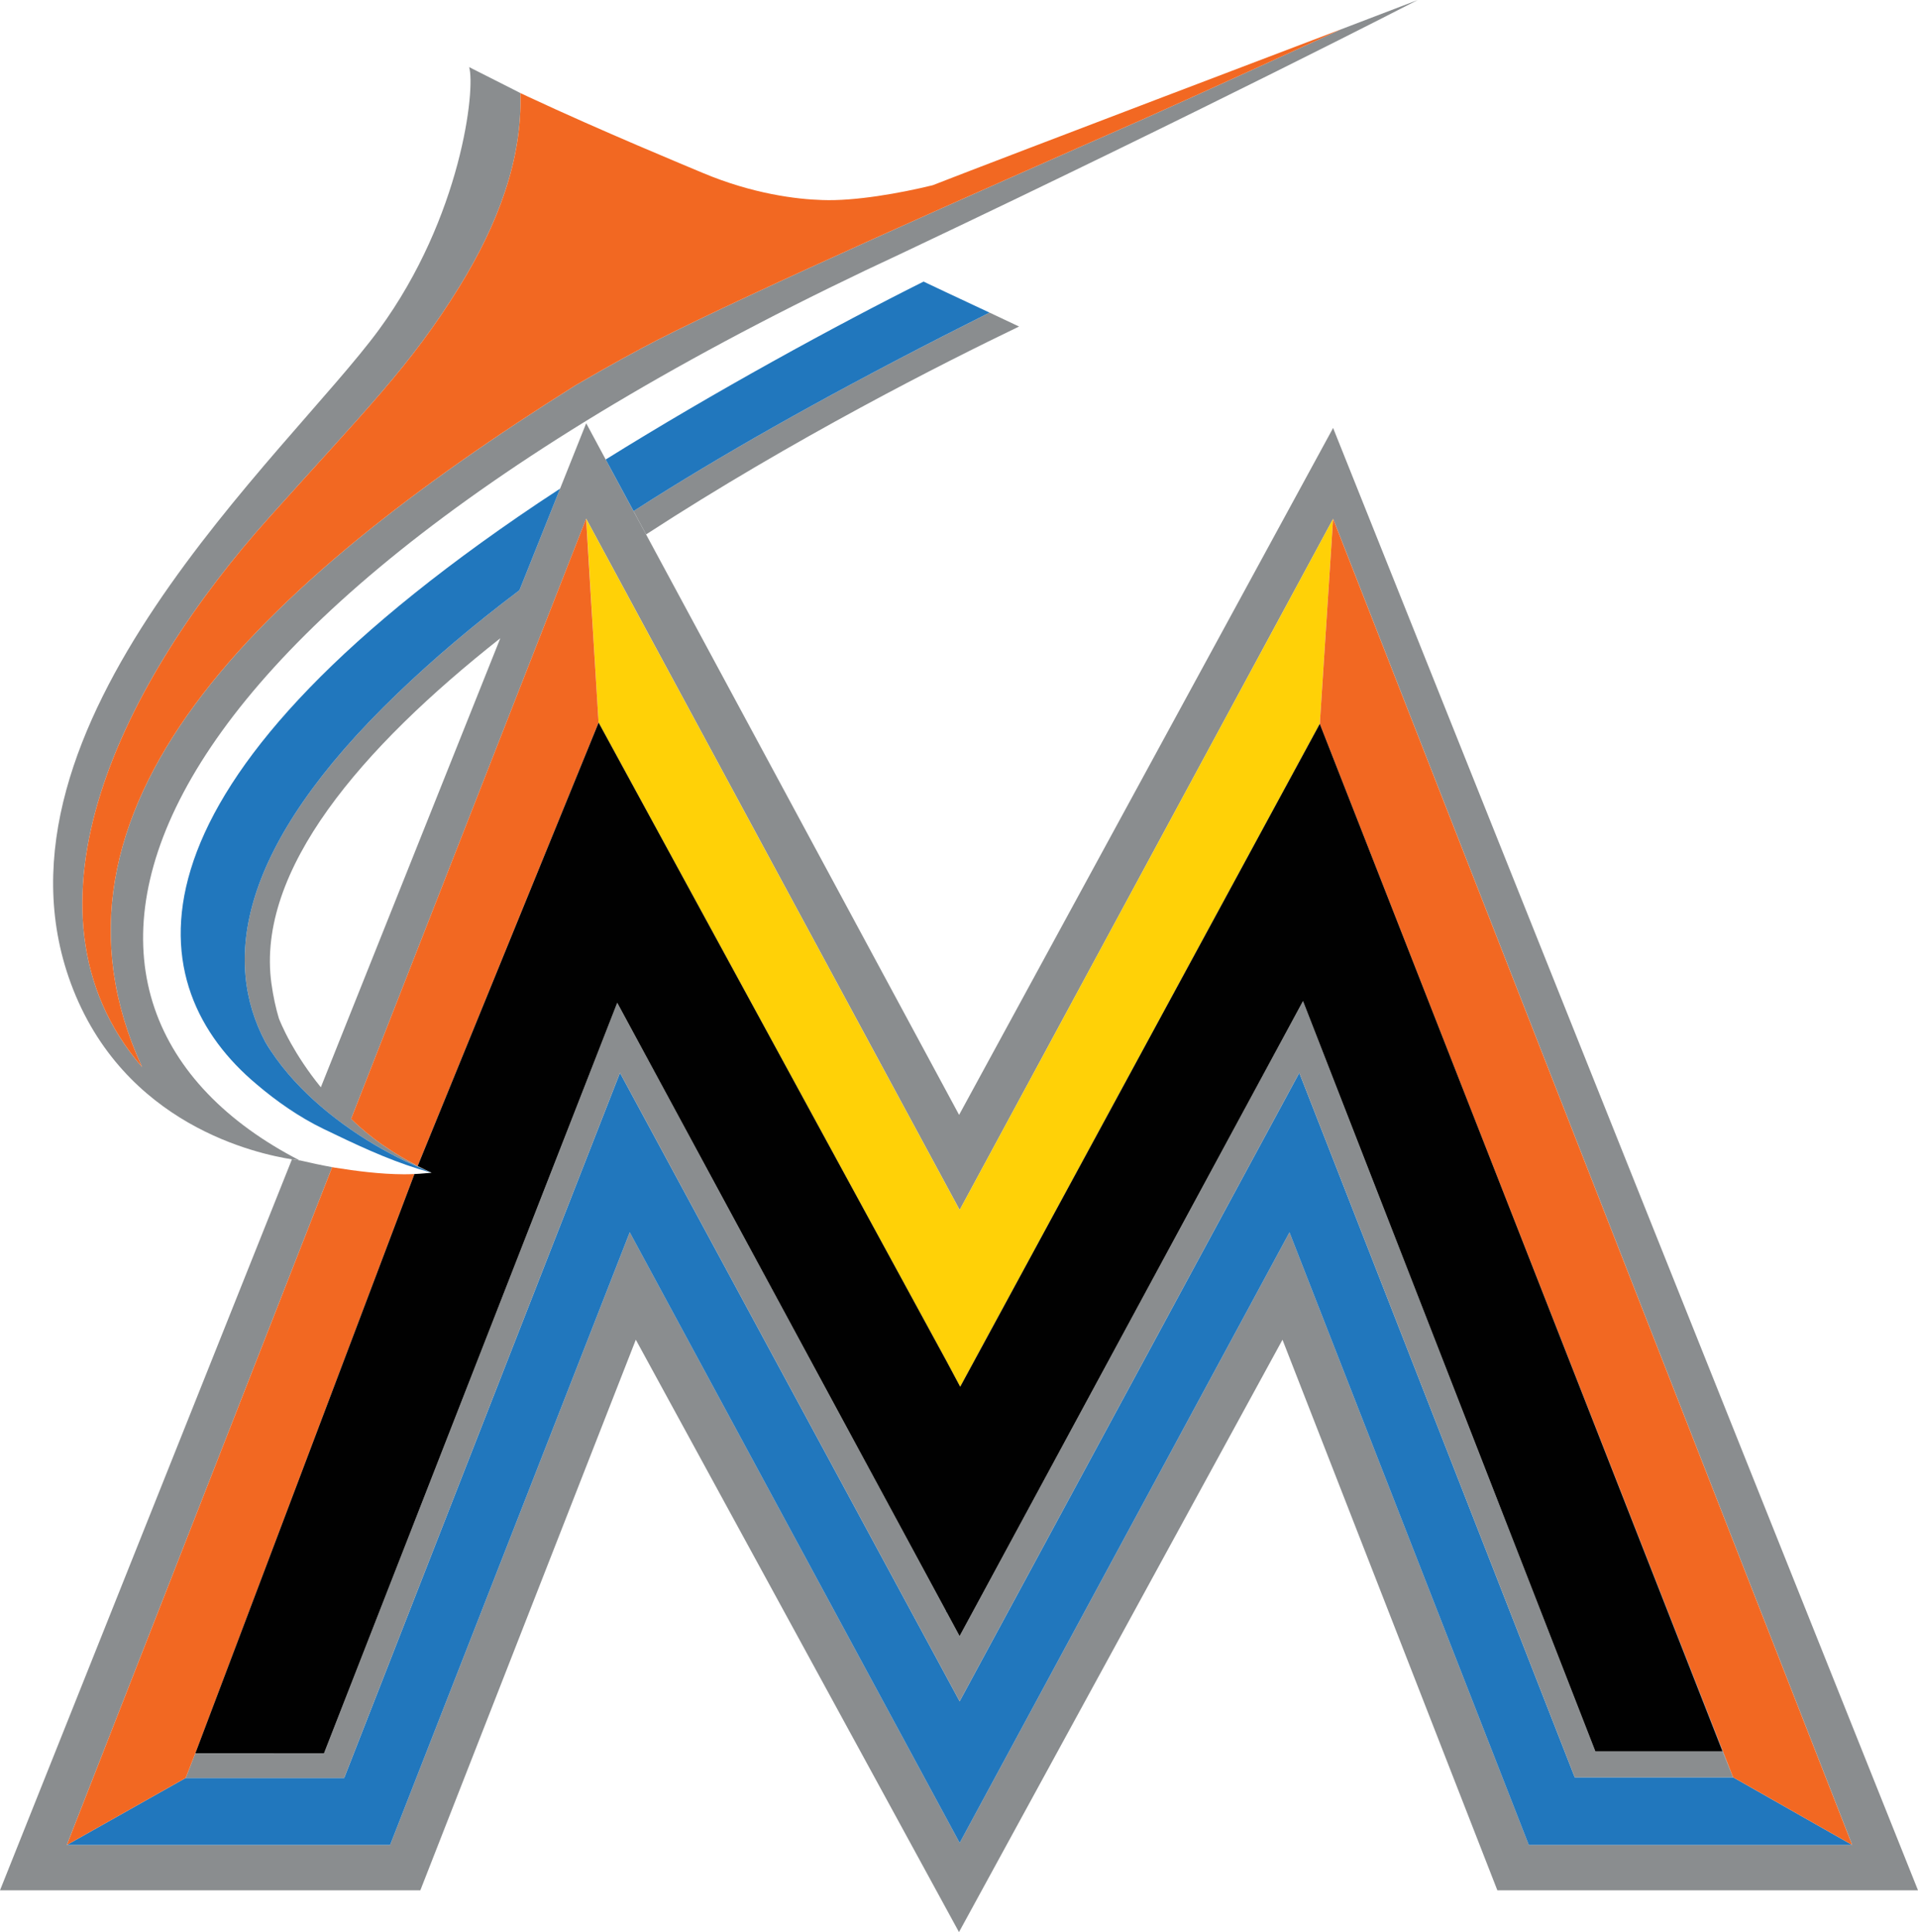 <?xml version="1.0" encoding="utf-8"?>
<!-- Generator: Adobe Illustrator 16.0.4, SVG Export Plug-In . SVG Version: 6.00 Build 0)  -->
<!DOCTYPE svg PUBLIC "-//W3C//DTD SVG 1.1//EN" "http://www.w3.org/Graphics/SVG/1.1/DTD/svg11.dtd">
<svg version="1.1" id="Layer_1" xmlns="http://www.w3.org/2000/svg" xmlns:xlink="http://www.w3.org/1999/xlink" x="0px" y="0px" viewBox="43.25 60.251 553.901 557.918"
	 enable-background="new 43.25 60.251 553.901 557.918" xml:space="preserve">
<g>
	<path fill="#8A8D8F" d="M413.621,447.113l62.055,158.993h121.476L428.238,183.834L320.229,382.189l-90.398-167.615l-11.664-21.641
		l-5.628-10.47l-7.543,18.887l-11.737,29.333c-13.488,10.166-24.951,19.959-35.146,29.726
		c-46.393,44.493-50.583,77.562-38.207,100.807c1.882,3.173,4.102,6.218,6.584,9.133c9.154,10.716,21.856,19.508,33.913,25.258
		c0.305,0.137,0.585,0.277,0.898,0.399c0.64,0.313,1.3,0.612,1.949,0.898c0.819,0.356,2.381,1.032,3.462,1.495
		c0.509,0.217,0.941,0.39,1.09,0.457c0.018,0,0.049,0,0.104,0.021c-1.206-0.518-2.851-1.328-4.026-1.934l-0.009,0.003v0.003
		c-0.892-0.451-1.745-0.947-2.643-1.425c-0.433-0.253-0.893-0.502-1.34-0.761c-0.082-0.055-0.17-0.107-0.274-0.149
		c-0.776-0.472-1.559-0.953-2.33-1.425c-0.566-0.362-1.13-0.728-1.687-1.099c-0.268-0.167-0.542-0.354-0.819-0.548
		c-0.356-0.247-0.749-0.484-1.09-0.725c-3.347-2.324-5.932-4.596-7.503-6.021c-0.457-0.408-1.026-0.971-1.535-1.458l59.089-150.872
		l5.107-13.034l3.676-9.376l0.027,0.012l2.692,4.991l3.658,6.773l101.492,187.812l107.854-199.579l149.9,382.926h-93.388
		l-69.114-176.897l-95.249,176.313l-95.273-176.313l-0.088,0.192l-0.819,2.129v-0.034l-68.307,174.614H62.557l76.615-195.706
		c0.237,0.058,0.497,0.088,0.743,0.128c-3.648-0.651-7.071-1.386-10.041-2.089c-0.027,0-0.055,0-0.088,0
		c0.037,0,0.064,0.018,0.073,0.033c-0.11-0.033-0.932-0.128-2.269-0.335c0,0,0,0-0.03,0L43.25,606.104h121.387l62.231-158.994
		l93.328,171.061L413.621,447.113z M135.907,374.217c-3.846-4.729-6.654-9.142-8.597-12.608c-2.455-4.407-3.524-7.291-3.524-7.291
		c-0.871-2.899-1.623-6.246-2.156-10.095c-4.477-32.612,25.979-68.008,66.099-99.665L135.907,374.217z"/>
	<path fill="#8A8D8F" d="M304.165,133.169c88.434-41.916,148.506-72.914,148.519-72.917l-22.119,8.457
		c-2.18,1.011-48.862,22.304-57.06,25.9c-48.396,21.253-113.339,50.004-140.299,63.767c-5.384,2.741-14.106,7.503-23.769,13.146
		C117.462,229.304,50.026,294.018,84.292,368.403c-39.267-45.567-4.839-112.471,36.669-158.705
		c27.725-30.935,40.841-43.722,54.98-66.689c11.091-17.986,18.214-36.873,17.59-55.879c0.722,0.335-14.8-7.501-14.8-7.501
		c1.879,6.1-2.147,43.165-26.038,75.817c-26.147,35.664-116.35,114.493-88.994,188.735c15.163,41.103,54.088,49.301,63.888,50.848
		c0.752,0.052,1.486,0.253,2.196,0.302C44.891,351.578,67.116,243.133,304.165,133.169z"/>
	<path fill="#8A8D8F" d="M229.834,214.574c42.474-27.63,86.098-49.636,107.71-60.033l-8.526-4.023
		c-37.632,18.856-67.741,35.49-92.518,50.82c-3.533,2.189-6.965,4.355-10.293,6.499L229.834,214.574z"/>
	<path fill="#2177BD" d="M236.504,201.339c24.777-15.33,54.883-31.967,92.502-50.82l-12.928-6.063l-6.114-2.89
		c-25.173,12.586-60.575,31.909-91.79,51.372l8.04,14.904C229.539,205.691,232.971,203.528,236.504,201.339z"/>
	<path fill="#2177BD" d="M166.711,398.402c-1.081-0.459-2.644-1.139-3.462-1.495c-0.646-0.286-1.307-0.584-1.949-0.898
		c-0.313-0.122-0.594-0.262-0.896-0.398c-12.056-5.753-24.755-14.545-33.913-25.258c-2.479-2.914-4.702-5.959-6.584-9.133
		c-12.374-23.245-8.186-56.314,38.207-100.807c10.196-9.77,21.659-19.561,35.146-29.726l11.737-29.333
		c-4.172,2.713-8.241,5.433-12.111,8.097C74.927,290.598,83.911,345.289,117.294,373.303c5.844,4.997,12.547,9.632,19.292,12.891
		c9.282,4.489,18.086,8.667,27.478,11.593c1.081,0.326,2.147,0.588,3.216,0.957c0.098,0.003,0.369,0.094,0.554,0.161l0.015-0.006
		C167.728,398.832,167.274,398.634,166.711,398.402z"/>
	<path fill="#F26822" d="M120.961,209.698c-41.508,46.237-75.936,113.138-36.669,158.705
		c-34.263-74.386,33.17-139.099,125.145-196.881c9.663-5.643,18.388-10.406,23.769-13.146
		c26.96-13.762,91.902-42.513,140.299-63.767c8.197-3.596,54.88-24.889,57.061-25.9c0.052-0.021,0.097-0.045,0.097-0.045
		s-98.438,37.399-118.021,45.062c-0.266,0.091,0,0-0.089,0.027c-9.303,2.281-22.453,4.623-31.842,4.261
		c-7.458-0.22-20.111-1.785-34.467-7.812c-4.306-1.818-29.424-12.178-50.58-22.079c-0.707-0.332-1.413-0.658-2.132-0.993
		c0.624,19.006-6.499,37.893-17.59,55.879C161.799,165.974,148.686,178.764,120.961,209.698z"/>
	<polygon fill="#FFD107" points="213.484,225.564 215.726,262.708 216.119,268.915 216.119,268.896 316.621,453.347 
		320.543,460.692 324.523,453.347 424.392,269.253 424.401,269.302 428.238,210.076 320.385,409.655 218.89,221.84 215.232,215.067 
		212.54,210.076 212.933,216.621 	"/>
	<polygon fill="#2177BD" points="99.656,566.521 99.646,566.529 136.818,566.521 	"/>
	<polygon fill="#2177BD" points="324.535,525 320.366,532.696 316.225,525.016 320.366,532.705 	"/>
	<polygon fill="#2177BD" points="543.571,572.985 543.775,573.477 498.025,573.477 418.475,370.044 320.385,551.525 
		222.294,370.044 142.644,573.662 96.875,573.662 97.813,571.244 96.866,573.662 62.557,593.003 155.906,593.003 224.213,418.39 
		225.032,416.297 225.117,416.103 320.394,592.415 415.64,416.103 484.754,593.003 578.136,593.003 543.775,573.477 	"/>
	<polygon fill="#2177BD" points="475.2,398.893 539.192,562.15 540.688,565.984 543.571,572.985 	"/>
	<polygon fill="#8A8D8F" points="142.644,573.662 222.294,370.044 320.385,551.525 418.475,370.044 498.025,573.477 
		543.775,573.477 543.571,572.985 540.688,565.984 540.688,565.984 503.979,565.984 419.547,349.318 324.535,525 320.366,532.705 
		316.225,525.016 221.5,349.812 136.818,566.521 99.646,566.529 97.813,571.244 96.875,573.662 	"/>
	<path fill="#F26822" d="M215.726,262.708l-2.272-37.132l-0.539-8.944l-0.399-6.572l-3.679,9.376l-5.104,13.034l-59.088,150.872
		c0.508,0.487,1.078,1.05,1.535,1.458c1.574,1.425,4.16,3.697,7.504,6.021c0.323,0.234,0.697,0.469,1.05,0.697
		c0.061,0.046,0.14,0.098,0.216,0.134c0.198,0.146,0.417,0.292,0.643,0.438c0.557,0.372,1.121,0.737,1.69,1.099
		c0.767,0.472,1.553,0.954,2.33,1.425c0.101,0.043,0.188,0.098,0.271,0.149c0.365,0.21,0.734,0.411,1.099,0.615
		c0.244,0.143,0.494,0.262,0.734,0.399c0.713,0.396,1.417,0.789,2.15,1.167l52.246-128.035L215.726,262.708z"/>
	<path fill="#F26822" d="M62.557,593.003l34.309-19.341l0.947-2.418l1.833-4.715l0.009-0.006h-0.009l0.049-0.066l63.227-167.171
		c0.019,0,0.031-0.019,0.031-0.019c-0.573,0.027-1.151,0.055-1.724,0.061c-0.457,0.013-0.893,0.013-1.349,0.013
		c-6.935-0.033-13.799-0.95-19.965-1.922c-0.247-0.039-0.506-0.07-0.743-0.128L62.557,593.003z"/>
	<polygon fill="#F26822" points="475.2,398.893 543.571,572.985 543.775,573.477 578.136,593.003 428.238,210.076 424.401,269.302 	
		"/>
	<path fill="#010101" d="M99.695,566.45l-0.049,0.07h0.009h37.165l84.682-216.712l94.725,175.208l4.142,7.678l4.169-7.696
		l95.009-175.682l84.432,216.667h36.712l0,0l-1.495-3.834l-63.992-163.255l-50.799-129.591l-0.009-0.049l-99.869,184.094
		l-3.98,7.346l-3.922-7.346l-100.505-184.45v0.019L163.873,396.95l0.009-0.003c1.175,0.605,2.82,1.416,4.026,1.934
		c-0.055-0.021-0.085-0.027-0.104-0.021c-0.149-0.063-0.579-0.24-1.09-0.457c0.563,0.234,1.014,0.433,1.139,0.494l-0.012,0.006
		h-0.003c-0.323,0-3.204,0.298-4.882,0.365c0,0-0.012,0.019-0.031,0.019L99.695,566.45z"/>
</g>
</svg>
